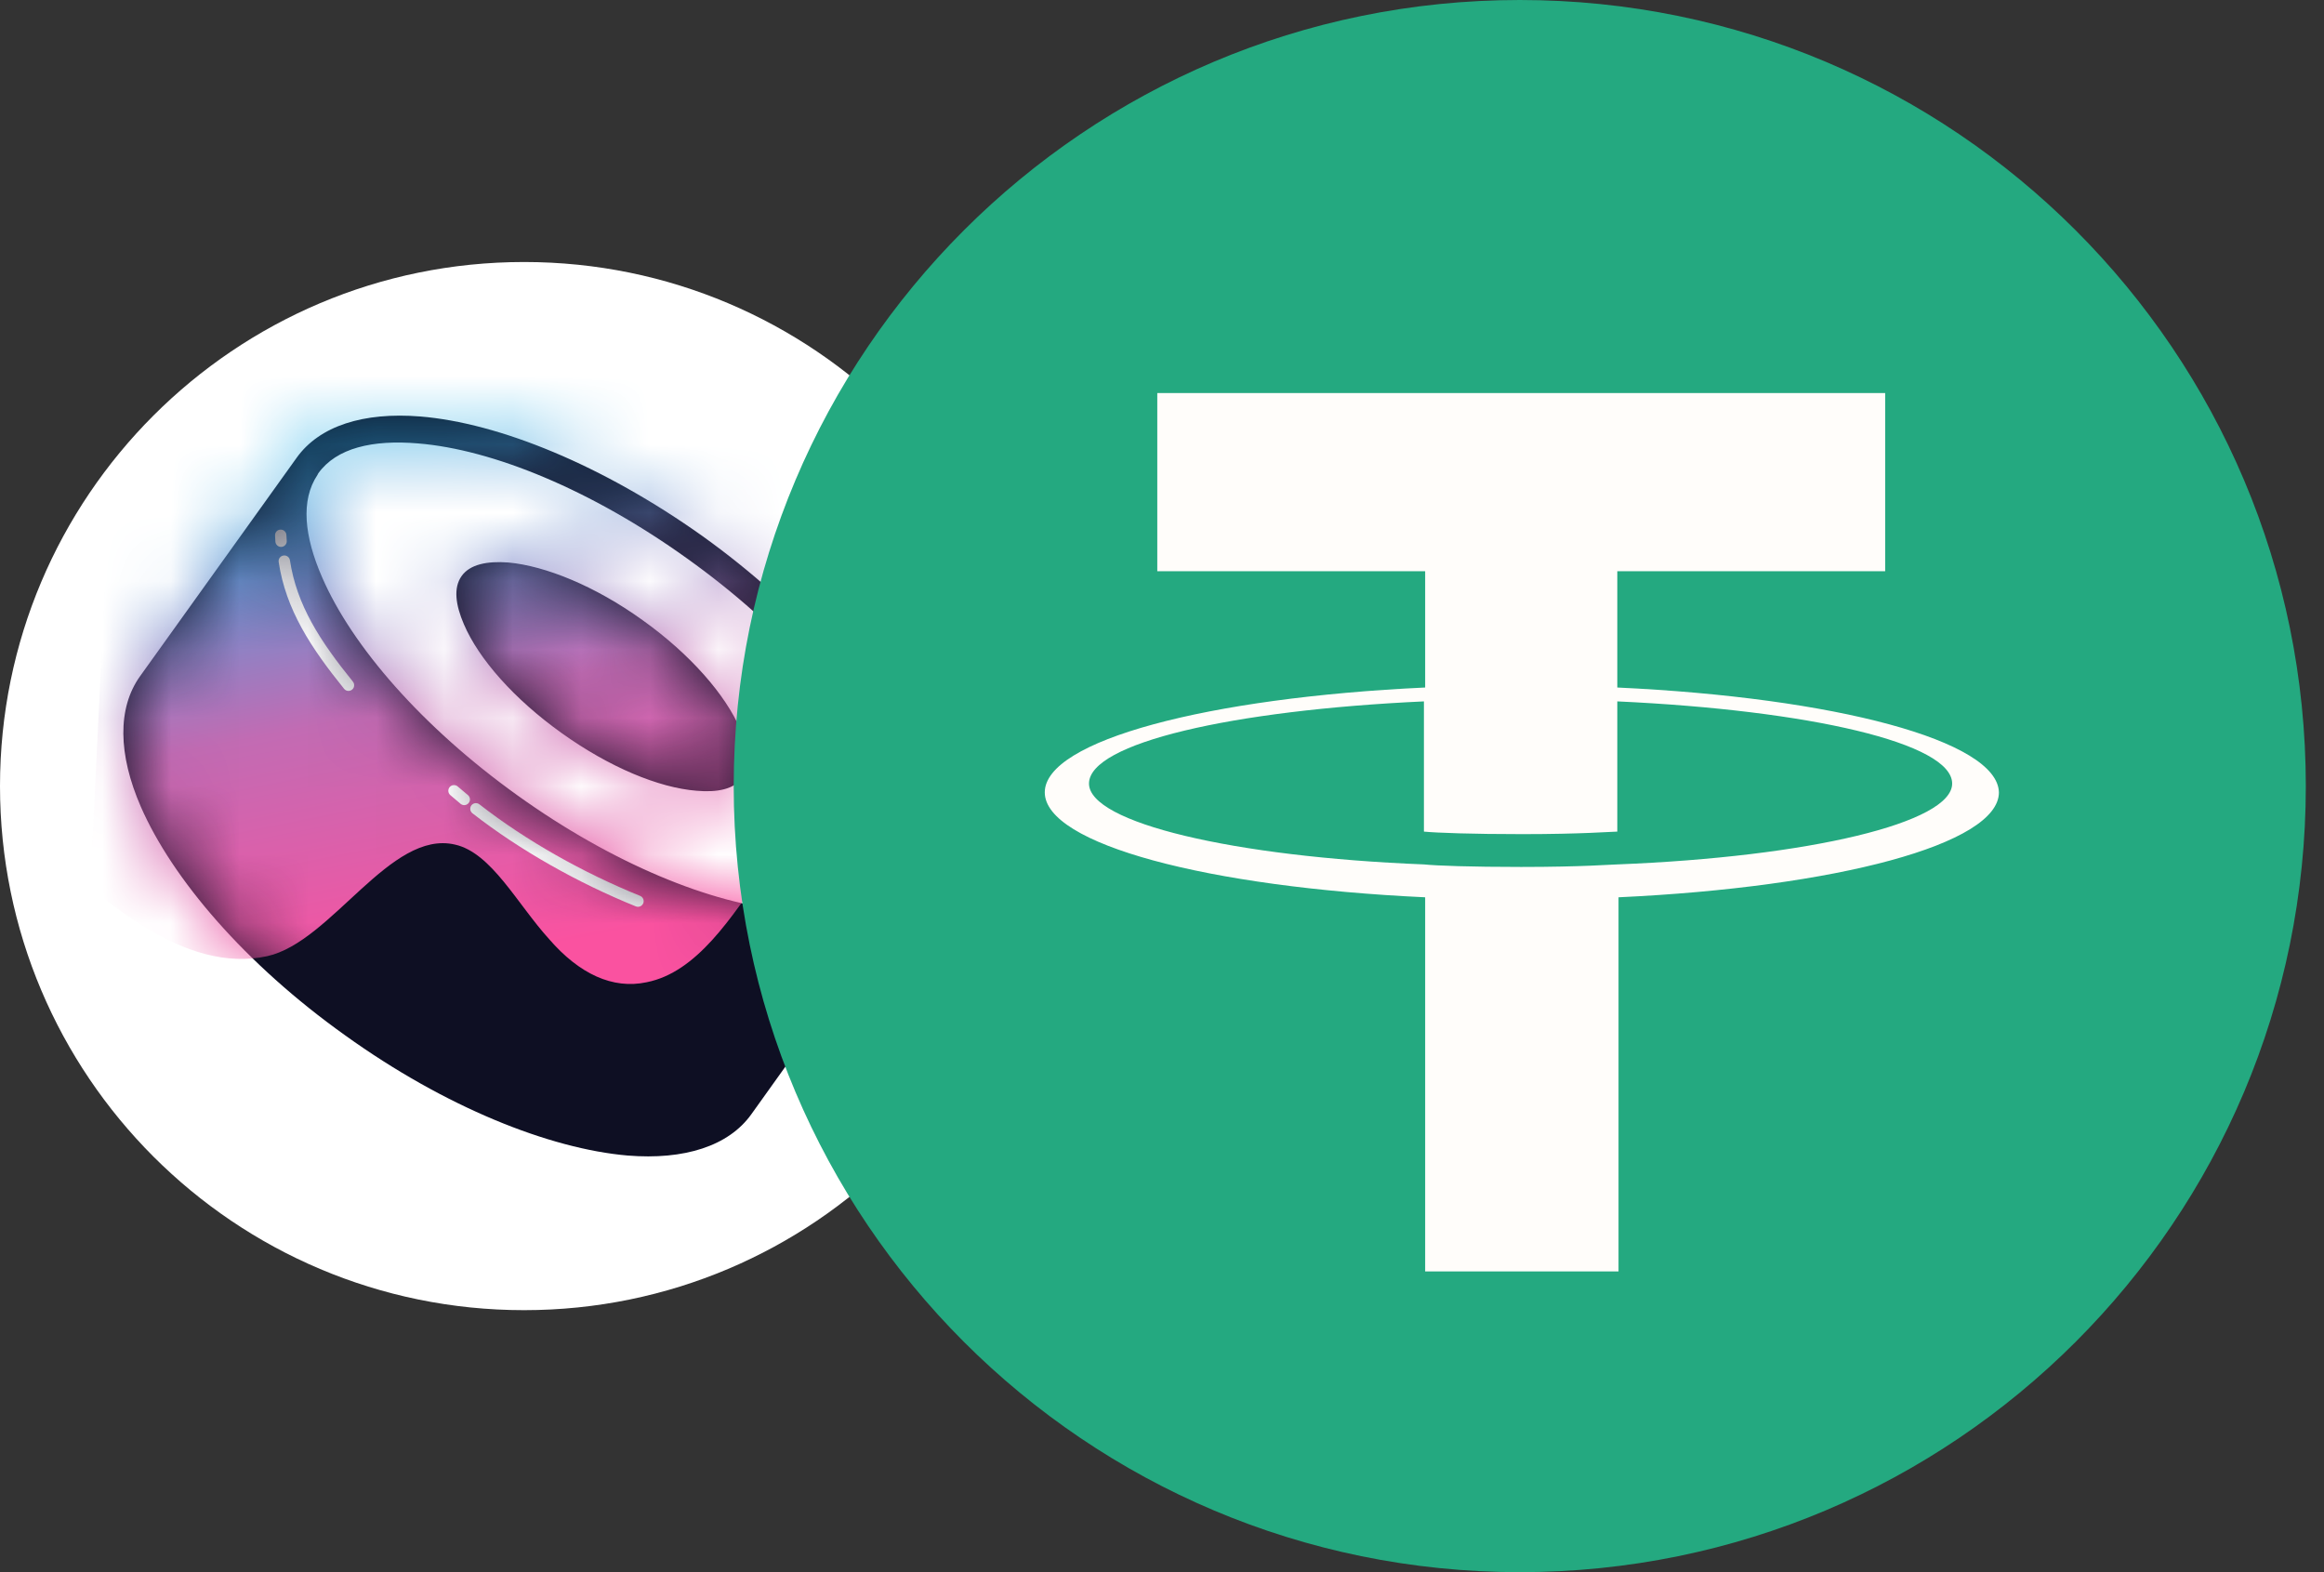 <svg width="34" height="23" viewBox="0 0 34 23" fill="none" xmlns="http://www.w3.org/2000/svg">
<rect x="0" y="0" width="34" height="23" fill="#333333" stroke="none"/>
<g clip-path="url(#clip0_603_1819)">
<path d="M7.667 19.167C11.901 19.167 15.333 15.734 15.333 11.5C15.333 7.266 11.901 3.833 7.667 3.833C3.432 3.833 0 7.266 0 11.5C0 15.734 3.432 19.167 7.667 19.167Z" fill="white"/>
<path fill-rule="evenodd" clip-rule="evenodd" d="M13.432 13.215L11.139 16.412C10.778 16.919 10.079 17.163 9.169 17.089C7.995 16.992 6.44 16.372 4.948 15.302C3.457 14.232 2.37 12.957 1.896 11.878C1.535 11.041 1.541 10.303 1.907 9.794L4.195 6.598C4.561 6.09 5.261 5.846 6.165 5.921C7.339 6.017 8.9 6.638 10.391 7.708C11.882 8.777 12.969 10.052 13.438 11.132C13.804 11.968 13.793 12.707 13.432 13.215ZM4.808 7.037C5.045 6.709 5.519 6.624 6.106 6.672C7.177 6.76 8.587 7.344 9.949 8.32C11.311 9.296 12.318 10.447 12.749 11.432C12.98 11.972 13.056 12.448 12.819 12.776L13.126 12.995L12.819 12.776L10.525 15.973C10.294 16.301 9.82 16.386 9.233 16.337C8.162 16.249 6.746 15.665 5.384 14.689C4.022 13.713 3.016 12.562 2.59 11.578C2.354 11.037 2.284 10.562 2.521 10.234L4.808 7.037Z" fill="white"/>
<path fill-rule="evenodd" clip-rule="evenodd" d="M4.506 6.889C5.254 5.844 7.79 6.38 10.169 8.085C12.549 9.79 13.873 12.022 13.125 13.066L10.837 16.263C10.089 17.307 7.548 16.771 5.168 15.066C2.789 13.361 1.465 11.13 2.213 10.085L4.506 6.889Z" fill="white"/>
<path fill-rule="evenodd" clip-rule="evenodd" d="M4.34 6.697C4.673 6.231 5.316 6.026 6.149 6.093C7.297 6.187 8.817 6.803 10.282 7.846C11.741 8.894 12.812 10.143 13.267 11.197C13.6 11.962 13.611 12.639 13.278 13.105L10.992 16.301C10.659 16.767 10.01 16.972 9.183 16.905C8.035 16.806 6.509 16.195 5.05 15.147C3.586 14.104 2.52 12.855 2.06 11.801C1.727 11.036 1.716 10.359 2.049 9.893L4.34 6.697ZM12.961 12.878V12.872C13.228 12.506 13.172 11.962 12.912 11.352C12.473 10.348 11.447 9.166 10.049 8.168C8.656 7.169 7.208 6.575 6.115 6.487C5.45 6.431 4.923 6.553 4.656 6.925L4.645 6.947C4.396 7.319 4.451 7.846 4.712 8.445C5.15 9.455 6.176 10.636 7.569 11.635C8.962 12.634 10.409 13.227 11.502 13.316C12.157 13.366 12.673 13.249 12.945 12.9L12.961 12.872V12.878ZM9.4 9.072C10.099 9.571 10.615 10.165 10.831 10.67C10.959 10.953 10.992 11.202 10.864 11.374C10.742 11.546 10.493 11.596 10.188 11.568C9.638 11.524 8.917 11.225 8.218 10.725C7.519 10.226 7.003 9.638 6.787 9.133C6.665 8.85 6.631 8.6 6.753 8.428C6.875 8.256 7.125 8.206 7.436 8.229C7.98 8.279 8.706 8.573 9.4 9.072Z" fill="#0E0F23"/>
<mask id="mask0_603_1819" style="mask-type:alpha" maskUnits="userSpaceOnUse" x="1" y="6" width="13" height="11">
<path fill-rule="evenodd" clip-rule="evenodd" d="M4.34 6.697C4.673 6.231 5.316 6.026 6.149 6.093C7.297 6.187 8.817 6.803 10.282 7.846C11.741 8.894 12.812 10.143 13.267 11.197C13.6 11.962 13.611 12.639 13.278 13.105L10.992 16.301C10.659 16.767 10.01 16.972 9.183 16.905C8.035 16.806 6.509 16.195 5.05 15.147C3.586 14.104 2.52 12.855 2.06 11.801C1.727 11.036 1.716 10.359 2.049 9.893L4.34 6.697ZM12.961 12.878V12.872C13.228 12.506 13.172 11.962 12.912 11.352C12.473 10.348 11.447 9.166 10.049 8.168C8.656 7.169 7.208 6.575 6.115 6.487C5.45 6.431 4.923 6.553 4.656 6.925L4.645 6.947C4.396 7.319 4.451 7.846 4.712 8.445C5.15 9.455 6.176 10.636 7.569 11.635C8.962 12.634 10.409 13.227 11.502 13.316C12.157 13.366 12.673 13.249 12.945 12.9L12.961 12.872V12.878ZM9.4 9.072C10.099 9.571 10.615 10.165 10.831 10.67C10.959 10.953 10.992 11.202 10.864 11.374C10.742 11.546 10.493 11.596 10.188 11.568C9.638 11.524 8.917 11.225 8.218 10.725C7.519 10.226 7.003 9.638 6.787 9.133C6.665 8.85 6.631 8.6 6.753 8.428C6.875 8.256 7.125 8.206 7.436 8.229C7.98 8.279 8.706 8.573 9.4 9.072Z" fill="#0E0F23"/>
</mask>
<g mask="url(#mask0_603_1819)">
<path fill-rule="evenodd" clip-rule="evenodd" d="M1.32 12.975C1.381 12.975 1.481 13.119 1.537 13.159C1.731 13.304 1.925 13.448 2.125 13.567C2.707 13.922 3.312 14.119 3.911 13.988C4.854 13.777 5.709 12.133 6.657 12.356C7.19 12.475 7.567 13.225 8.033 13.738C8.477 14.251 8.965 14.475 9.459 14.37C10.929 14.08 11.484 11.185 12.976 11.343C14.213 11.475 13.731 12.961 14.918 13.488C14.929 13.501 17.786 10.988 17.808 10.553C17.892 8.882 16.305 -10.804 16.377 -10.804L2.225 -5.606L1.32 12.975Z" fill="url(#paint0_linear_603_1819)"/>
<path fill-rule="evenodd" clip-rule="evenodd" d="M4.103 7.748C4.149 7.746 4.188 7.781 4.19 7.827C4.191 7.855 4.193 7.883 4.195 7.911C4.199 7.957 4.164 7.997 4.119 8.001C4.073 8.005 4.033 7.97 4.029 7.925C4.027 7.894 4.025 7.864 4.024 7.834C4.022 7.788 4.057 7.749 4.103 7.748ZM4.147 8.127C4.192 8.12 4.235 8.151 4.242 8.197C4.341 8.853 4.683 9.379 5.163 9.972C5.192 10.008 5.186 10.061 5.151 10.089C5.115 10.118 5.063 10.113 5.034 10.077C4.546 9.473 4.183 8.92 4.077 8.222C4.07 8.176 4.101 8.134 4.147 8.127ZM6.579 11.514C6.609 11.479 6.662 11.476 6.697 11.506C6.719 11.525 6.741 11.543 6.763 11.562C6.79 11.585 6.817 11.608 6.845 11.631C6.881 11.661 6.886 11.713 6.856 11.748C6.827 11.784 6.775 11.789 6.739 11.76C6.711 11.736 6.683 11.713 6.655 11.689C6.633 11.67 6.61 11.651 6.588 11.632C6.553 11.602 6.549 11.549 6.579 11.514ZM6.897 11.781C6.926 11.745 6.978 11.739 7.014 11.767C7.7 12.302 8.535 12.77 9.365 13.106C9.407 13.123 9.428 13.171 9.411 13.214C9.393 13.257 9.345 13.277 9.302 13.26C8.46 12.919 7.611 12.443 6.912 11.898C6.876 11.87 6.869 11.818 6.897 11.781ZM12.183 13.681C12.191 13.727 12.16 13.77 12.114 13.777C12.078 13.783 12.04 13.788 12.002 13.792C11.957 13.797 11.916 13.764 11.91 13.719C11.905 13.673 11.938 13.632 11.984 13.627C12.019 13.623 12.054 13.618 12.088 13.613C12.133 13.605 12.176 13.636 12.183 13.681Z" fill="white"/>
</g>
</g>
<g clip-path="url(#clip1_603_1819)">
<path d="M22.234 23C28.586 23 33.734 17.851 33.734 11.5C33.734 5.149 28.586 0 22.234 0C15.883 0 10.734 5.149 10.734 11.5C10.734 17.851 15.883 23 22.234 23Z" fill="#24A980"/>
<path d="M23.661 12.646C23.587 12.646 23.161 12.683 22.255 12.683C21.516 12.683 21.017 12.665 20.832 12.646C18.04 12.535 15.932 12.036 15.932 11.463C15.932 10.871 18.021 10.391 20.832 10.261V12.166C21.017 12.184 21.534 12.203 22.274 12.203C23.143 12.203 23.587 12.166 23.661 12.166V10.261C26.471 10.391 28.56 10.871 28.56 11.463C28.56 12.036 26.471 12.535 23.661 12.646ZM23.661 10.058V8.357H27.58V5.75H16.931V8.357H20.85V10.058C17.67 10.206 15.285 10.834 15.285 11.592C15.285 12.351 17.67 12.979 20.85 13.127V18.6H23.679V13.127C26.859 12.979 29.244 12.351 29.244 11.592C29.226 10.834 26.841 10.206 23.661 10.058Z" fill="#FFFDFA"/>
</g>
<defs>
<linearGradient id="paint0_linear_603_1819" x1="6.38" y1="6.066" x2="7.928" y2="13.861" gradientUnits="userSpaceOnUse">
<stop stop-color="#27B0E6"/>
<stop offset="0.52" stop-color="#C26BB3"/>
<stop offset="1" stop-color="#FA52A0"/>
</linearGradient>
<clipPath id="clip0_603_1819">
<rect width="15.333" height="15.333" fill="white" transform="translate(0 3.833)"/>
</clipPath>
<clipPath id="clip1_603_1819">
<rect width="23" height="23" fill="white" transform="translate(10.734)"/>
</clipPath>
</defs>
</svg>
